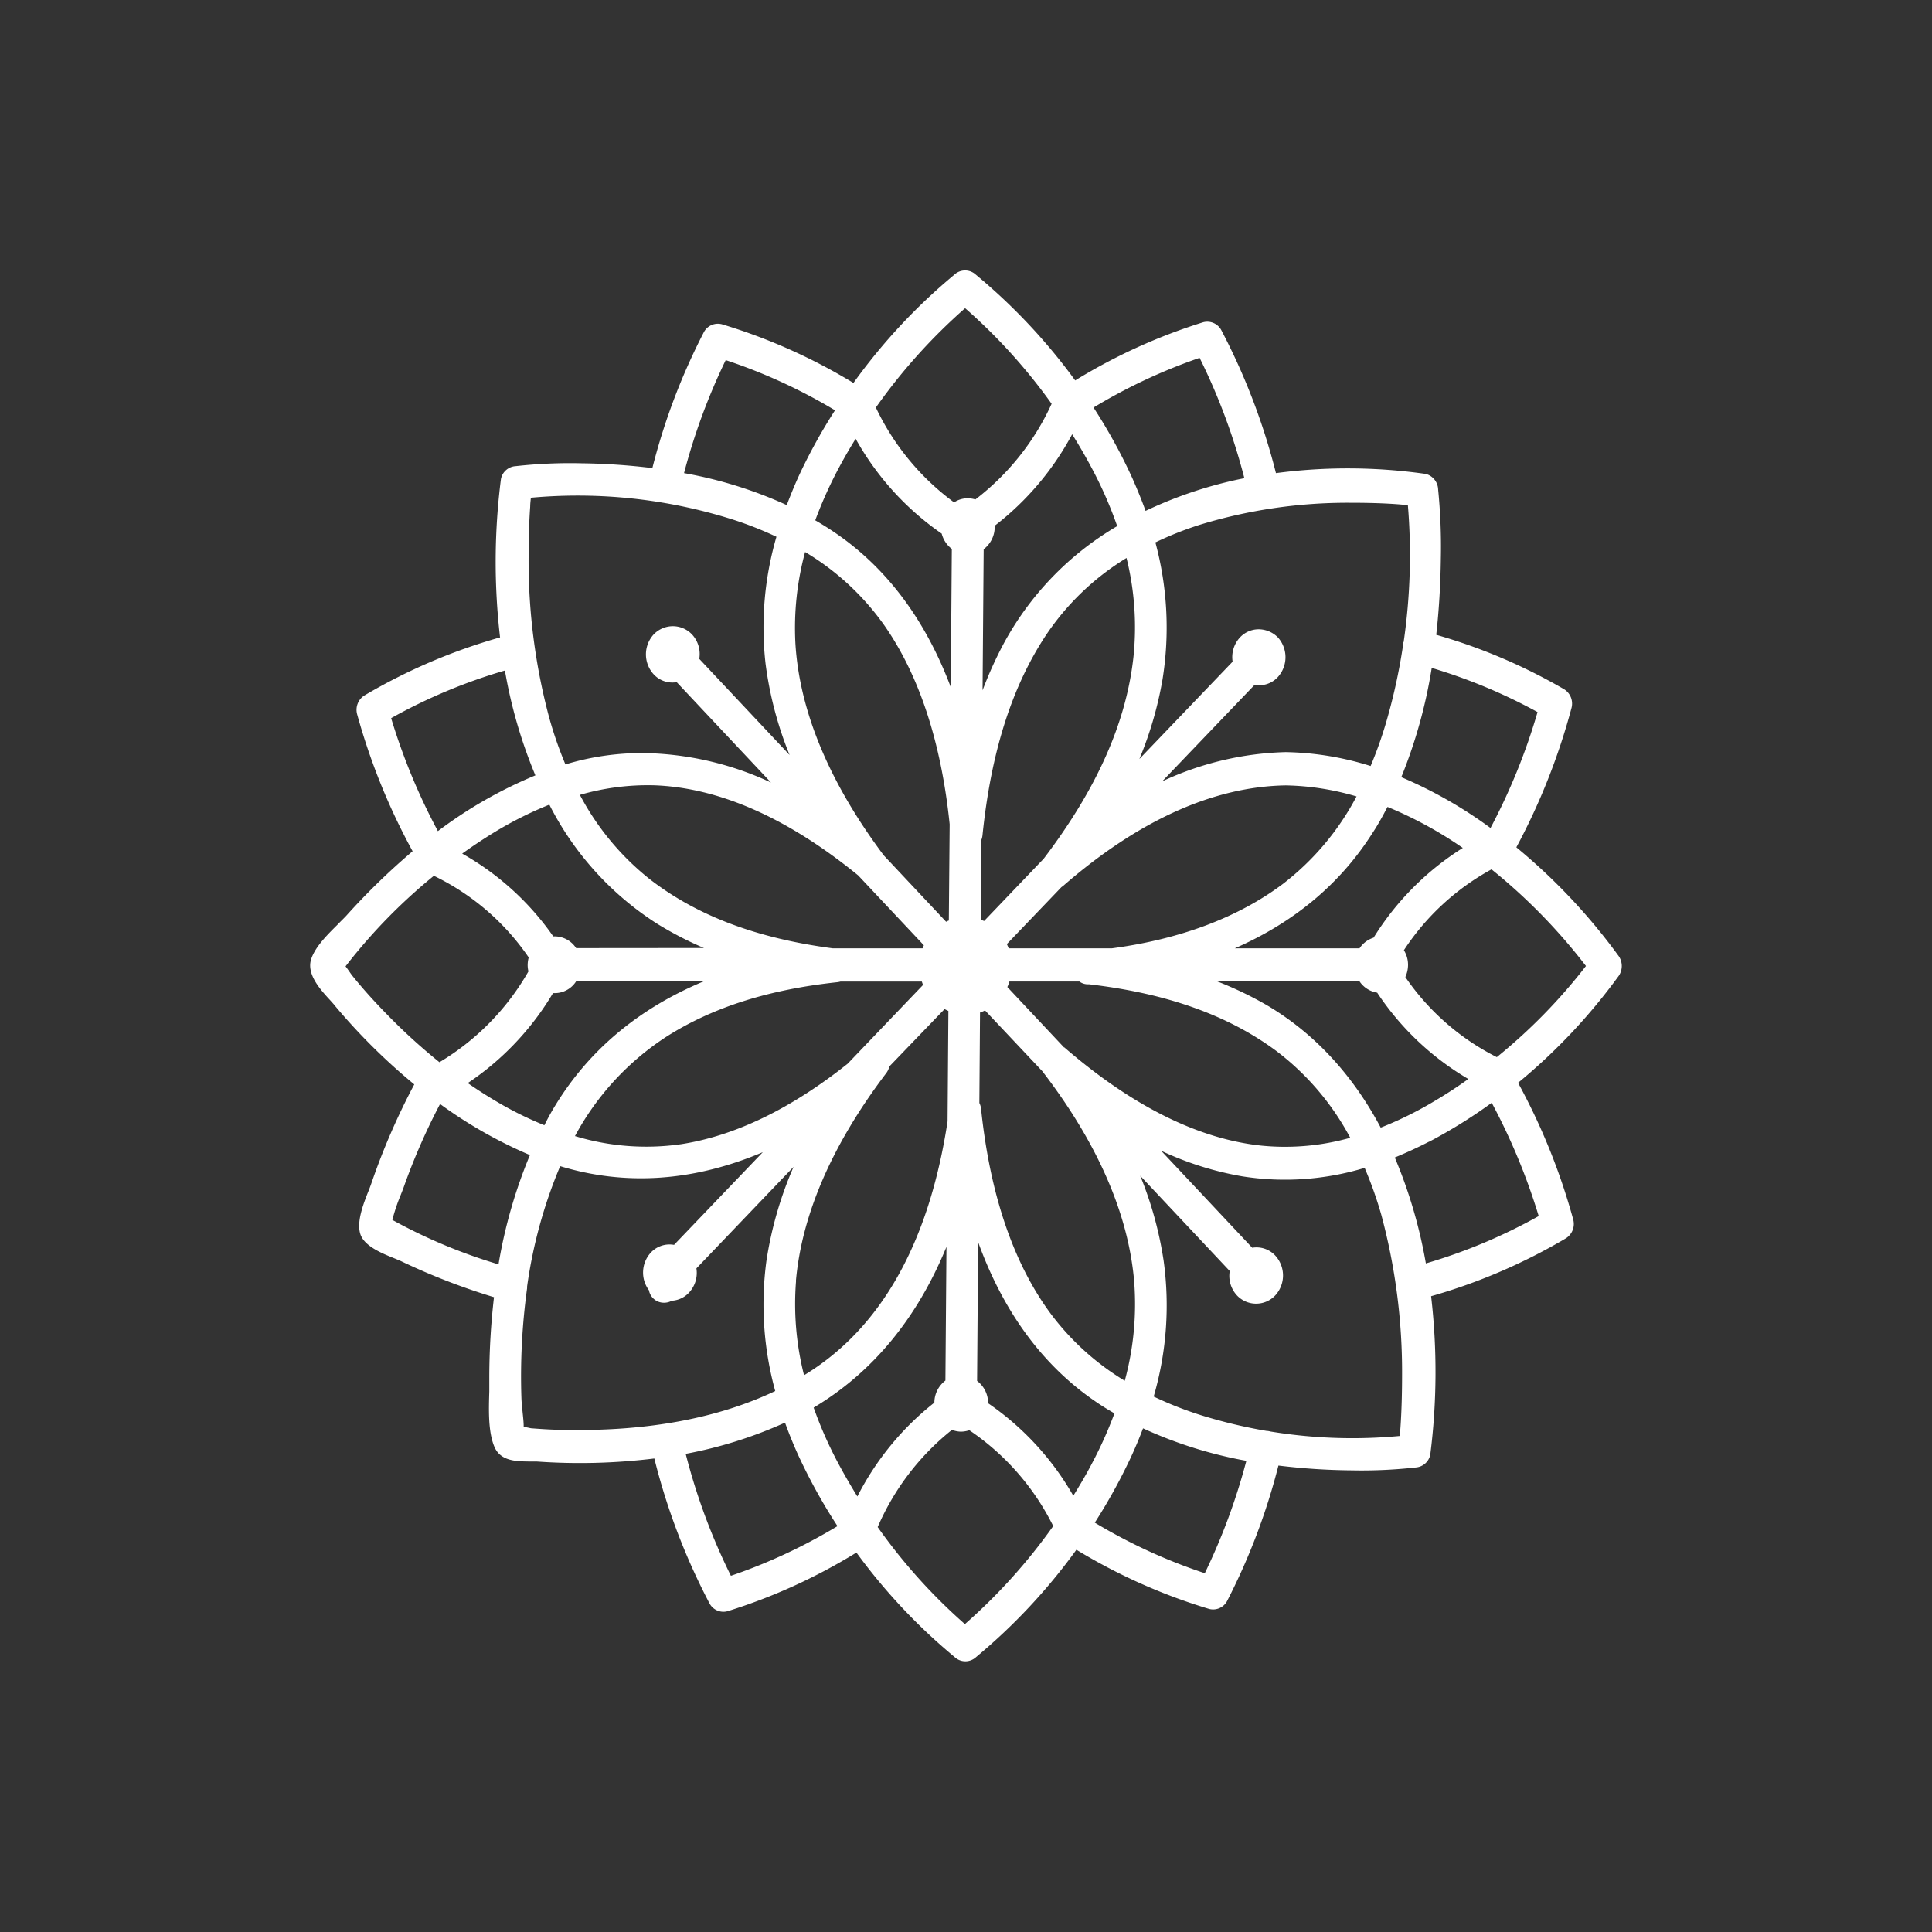 <svg id="Capa_1" data-name="Capa 1" xmlns="http://www.w3.org/2000/svg" viewBox="0 0 350 350"><rect x="0" y="0" width="350" height="350" fill="#333333" stroke="none"/><defs><style>.cls-1{fill:#fff;}</style></defs><title>varidades</title><path class="cls-1" d="M293.09,177a3.18,3.18,0,0,0,0-4A107.36,107.36,0,0,0,274.7,153.5a117.17,117.17,0,0,0,10-25.27,3.07,3.07,0,0,0-1.32-3.35A101.7,101.7,0,0,0,260.19,115c.49-4.43.77-9,.83-13.72a104.3,104.3,0,0,0-.49-12.62,3,3,0,0,0-2.23-2.8,99.58,99.58,0,0,0-27.15-.15,117.35,117.35,0,0,0-9.91-25.92A2.88,2.88,0,0,0,218,58.37a102.18,102.18,0,0,0-23.22,10.55A105.38,105.38,0,0,0,176.8,49.78a2.85,2.85,0,0,0-3.93,0,105.25,105.25,0,0,0-18.26,19.6A103.12,103.12,0,0,0,130.8,58.75a2.87,2.87,0,0,0-3.28,1.41,114.92,114.92,0,0,0-9.34,24.64,116.26,116.26,0,0,0-12.84-.87,88.14,88.14,0,0,0-11.91.52,2.89,2.89,0,0,0-2.68,2.33,118.24,118.24,0,0,0-.16,28.69A103.8,103.8,0,0,0,66,126a3.07,3.07,0,0,0-1.31,3.36,116,116,0,0,0,10.06,24.85A124,124,0,0,0,62.8,165.82c-.43.48-1,1-1.56,1.6-1.81,1.79-4.06,4-4.83,6.23-1,2.8,1.69,5.69,3.45,7.6.32.36.62.68.86,1a109.73,109.73,0,0,0,14.33,14.2,124,124,0,0,0-7.74,17.83c-.13.39-.31.86-.52,1.4-1,2.5-2.33,5.93-1.41,8.15.85,2,3.82,3.23,6,4.1.53.22,1,.41,1.36.58A119.17,119.17,0,0,0,89.49,235a127.54,127.54,0,0,0-.85,14.79c0,.69,0,1.47,0,2.3-.1,3.24-.23,7.26.92,10s4.24,2.64,6.54,2.68l1.17,0a110.81,110.81,0,0,0,21.27-.55,117.3,117.3,0,0,0,10,26.26,2.85,2.85,0,0,0,3.28,1.4,102.65,102.65,0,0,0,23.33-10.62,104.78,104.78,0,0,0,17.77,18.91,2.84,2.84,0,0,0,3.93,0A105.65,105.65,0,0,0,195,280.75a103.64,103.64,0,0,0,24,10.71,2.86,2.86,0,0,0,3.29-1.4,116.07,116.07,0,0,0,9.31-24.56,116.46,116.46,0,0,0,13.28.87,87.61,87.61,0,0,0,11.55-.52,2.9,2.9,0,0,0,2.68-2.33,118.83,118.83,0,0,0,.15-28.7,103.79,103.79,0,0,0,24.45-10.51,3.08,3.08,0,0,0,1.3-3.36,115.2,115.2,0,0,0-10-24.79A105,105,0,0,0,293.09,177ZM147.4,255c10.65-6.35,18.73-16.12,24.06-29.12l-.19,24.22a5.06,5.06,0,0,0-2,4,51.25,51.25,0,0,0-13.95,17c-1.23-2-2.39-4-3.43-5.94h0A73.63,73.63,0,0,1,147.4,255Zm-5.29,2.77.12,0c.77,2.13,1.63,4.23,2.57,6.26a101.06,101.06,0,0,0,6.92,12.44,99.44,99.44,0,0,1-19.31,9,112.07,112.07,0,0,1-8.19-22.09A78.7,78.7,0,0,0,142.11,257.77ZM72.55,216.59c.24-.61.47-1.18.64-1.67A114.74,114.74,0,0,1,79.72,200,82.14,82.14,0,0,0,96,209.25a89.87,89.87,0,0,0-5.69,19.8A97.09,97.09,0,0,1,71.08,221,32.07,32.07,0,0,1,72.55,216.59Zm6.79-66a111.75,111.75,0,0,1-8.48-20.49,98.47,98.47,0,0,1,20.61-8.63,87.76,87.76,0,0,0,5.52,19A79.82,79.82,0,0,0,79.34,150.56ZM180.23,95.22a51.67,51.67,0,0,0,14-16.55c1.4,2.23,2.69,4.48,3.85,6.7h0a72.86,72.86,0,0,1,4.31,9.94,54.87,54.87,0,0,0-20.7,21.54,71.78,71.78,0,0,0-3.69,8.21l.2-25.56a5.06,5.06,0,0,0,2-4.08Zm73.63,45.57A90.19,90.19,0,0,0,259.37,121a98.33,98.33,0,0,1,19.17,8,110.93,110.93,0,0,1-8.52,21A79.81,79.81,0,0,0,253.86,140.79Zm-21.45,19.34c-8,6-18.45,10-31,11.67H182.73c-.1-.26-.21-.52-.33-.77l9.88-10.31a4.92,4.92,0,0,0,.41-.31c13.61-11.82,27.17-17.92,40.26-18.13a48.18,48.18,0,0,1,12.8,2A48.34,48.34,0,0,1,232.41,160.13Zm-27.08-41.06c-1.33,11.92-6.65,23.86-16.26,36.5l-10.79,11.28-.61-.25.11-14.43a3.23,3.23,0,0,0,.21-.88c1.53-14.91,5.25-26.68,11.35-36a47,47,0,0,1,14.74-14.21A52.13,52.13,0,0,1,205.33,119.07Zm-27.91,80.74.12-16.38a7.27,7.27,0,0,0,.91-.38l10.37,11c10,13,15.55,25.77,16.63,37.92a52.77,52.77,0,0,1-1.69,18.17,47.21,47.21,0,0,1-13.37-12.09c-6.8-9.15-11.06-21.69-12.67-37.26A3.14,3.14,0,0,0,177.42,199.81Zm51.29,7.75c-11.49-1.15-23.57-7.15-35.89-17.81l-.06,0-10.27-10.94a9.49,9.49,0,0,0,.38-1h12.67a2.56,2.56,0,0,0,1.72.5c14,1.62,25.09,5.55,33.85,12a48,48,0,0,1,13.5,15.81A43.6,43.6,0,0,1,228.71,207.56Zm20.13-37.69a4.8,4.8,0,0,0-2.55,1.93h-22.6c10.76-4.7,19.13-11.71,24.95-20.89,1-1.5,1.86-3.09,2.72-4.73A72.28,72.28,0,0,1,265,153.61,50.8,50.8,0,0,0,248.84,169.87ZM118.41,142.26c11.78.39,24.25,5.88,37.06,16.33l11.9,12.66c-.09.18-.17.37-.24.55H150.87c-13.82-1.82-24.67-5.93-33.19-12.55A48.09,48.09,0,0,1,105.05,144,44.3,44.3,0,0,1,118.41,142.26Zm-14.25,63.55a49.22,49.22,0,0,1,16.56-18h0c8.32-5.3,18.46-8.54,31-9.88a3.58,3.58,0,0,0,.53-.11H167c.07.21.14.42.22.61l-13.66,14.27c-10.27,8.17-20.43,13.08-30.18,14.58A44.39,44.39,0,0,1,104.16,205.81Zm-4-25.9h.15a4.6,4.6,0,0,0,4.06-2.13h23.12c-11.72,4.88-20.74,12.41-26.87,22.44-.67,1.09-1.34,2.28-2,3.63a64.49,64.49,0,0,1-7.41-3.57c-2.12-1.2-4.29-2.56-6.47-4.07A50.94,50.94,0,0,0,100.18,179.91Zm71.73-13.15a4.37,4.37,0,0,0-.49.23L160,154.85l-.13-.2c-9.76-13.14-15.07-26-15.78-38.19A52.7,52.7,0,0,1,145.85,100a47.16,47.16,0,0,1,14.25,13.14c6.38,9.07,10.4,21.24,11.94,36.18Zm-67.52,5a4.66,4.66,0,0,0-4.14-2.12,50.05,50.05,0,0,0-16.5-15c1.81-1.3,3.63-2.51,5.42-3.62a68.29,68.29,0,0,1,10.37-5.25,55.16,55.16,0,0,0,19.39,21.49,63.09,63.09,0,0,0,8.62,4.48Zm39.82,60.28c1.06-12,6.55-24.68,16.32-37.58h0a3.31,3.31,0,0,0,.61-1.27l10-10.39a7.33,7.33,0,0,0,.69.34l-.15,20c-3.36,22.08-12.1,37.56-26,46A52.56,52.56,0,0,1,144.21,232.08Zm76.3-54.29h25.78a4.75,4.75,0,0,0,3.22,2.08A50.44,50.44,0,0,0,266,195.47c-2,1.45-4.09,2.79-6.13,4a66.09,66.09,0,0,1-9.74,4.81c-5.08-9.56-11.91-16.95-20.32-22A64.46,64.46,0,0,0,220.51,177.79Zm33.77-61.45a3.87,3.87,0,0,0-.12.83,104.8,104.8,0,0,1-3,13.64,73.42,73.42,0,0,1-2.84,8,54.18,54.18,0,0,0-15.4-2.52,56.18,56.18,0,0,0-22.36,5.3l16.74-17.48a4.61,4.61,0,0,0,4.2-1.4,5.36,5.36,0,0,0,0-7.22A4.93,4.93,0,0,0,228,114a4.64,4.64,0,0,0-3.39,1.5,5.26,5.26,0,0,0-1.31,4.37l-16.89,17.63a67.19,67.19,0,0,0,4.19-14.41,59.24,59.24,0,0,0-1.29-24.83,61.4,61.4,0,0,1,8-3.18,91.78,91.78,0,0,1,27.21-4c3.12,0,6.18.07,9.1.3l1.43.13A109.42,109.42,0,0,1,254.28,116.34ZM207.53,92.55c-.72-2-1.54-4-2.43-6a98,98,0,0,0-7-12.72,99.91,99.91,0,0,1,19.22-9,111.72,111.72,0,0,1,8.11,21.8A76.31,76.31,0,0,0,207.53,92.55ZM176.7,90.48a4.93,4.93,0,0,0-1.33-.21,4.4,4.4,0,0,0-2.53.74,45.46,45.46,0,0,1-14.17-17.18,103,103,0,0,1,16.17-18,101.36,101.36,0,0,1,15.67,17.32A45.67,45.67,0,0,1,176.7,90.48Zm-4.27,9-.19,25c-4.52-12-11.38-21.29-20.47-27.63-1.27-.89-2.61-1.74-4.08-2.59a76.21,76.21,0,0,1,4.42-9.77c.9-1.67,1.87-3.35,2.9-5A51.16,51.16,0,0,0,170.6,96.67,5,5,0,0,0,172.43,99.44ZM145.05,85.5c-.92,1.94-1.76,4-2.52,6a77.36,77.36,0,0,0-18.61-5.79,112,112,0,0,1,7.55-20.47,98.79,98.79,0,0,1,19.8,9.09A101,101,0,0,0,145.05,85.5Zm-6.37,34.67a66.23,66.23,0,0,0,4.36,16.6l-16.36-17.41a5.22,5.22,0,0,0-1.3-4.41,4.8,4.8,0,0,0-3.48-1.51h0a4.83,4.83,0,0,0-3.49,1.5,5.36,5.36,0,0,0,0,7.21,4.61,4.61,0,0,0,4.18,1.43l17.08,18.18a56.54,56.54,0,0,0-23.3-5.34,48,48,0,0,0-13.94,2.06,70.8,70.8,0,0,1-3-8.7A109.75,109.75,0,0,1,95.76,101c0-3.16.08-6.27.29-9.25,0-.53.07-1,.12-1.58a93.12,93.12,0,0,1,36.49,3.92,64.71,64.71,0,0,1,8,3.15A58.68,58.68,0,0,0,138.68,120.17Zm-42.9,53.28a5.56,5.56,0,0,0-.19,1.34,5,5,0,0,0,.14,1.19,45.34,45.34,0,0,1-16.12,16.45A105.83,105.83,0,0,1,70,183.66c-2.33-2.38-4.34-4.63-6.14-6.86-.2-.25-.39-.53-.59-.82s-.44-.62-.67-.92a99.94,99.94,0,0,1,16-16.4A44,44,0,0,1,95.78,173.45Zm-.3,60a1.68,1.68,0,0,0,0-.32,86.78,86.78,0,0,1,6-21.87c11.89,3.62,24.22,2.76,36.71-2.53l-16.08,16.79a4.63,4.63,0,0,0-4.21,1.4,5.36,5.36,0,0,0-.34,6.82,2.74,2.74,0,0,0,2.73,2.26,2.82,2.82,0,0,0,1.41-.36,4.6,4.6,0,0,0,3.14-1.49,5.23,5.23,0,0,0,1.32-4.37l17.6-18.39a68,68,0,0,0-4.91,17A59,59,0,0,0,140.44,252c-10.31,4.9-22.92,7.27-37.55,7.05h0c-2.23,0-4.42-.13-6.51-.29-.21,0-.52-.09-.88-.16l-.63-.12c0-.93-.12-1.86-.21-2.77s-.17-1.63-.2-2.4A117.67,117.67,0,0,1,95.48,233.42Zm77,25.59a4.64,4.64,0,0,0,1.58.32,4.83,4.83,0,0,0,1.54-.26,45.11,45.11,0,0,1,15.2,17.36,102.44,102.44,0,0,1-16,17.76A100.68,100.68,0,0,1,159,276.64,45.67,45.67,0,0,1,172.5,259Zm4.53-8.85.19-25.17c4.58,12.66,11.71,22.35,21.25,28.87,1,.7,2.16,1.41,3.44,2.16a74.46,74.46,0,0,1-4.09,9.1c-1,1.92-2.15,3.87-3.36,5.82A51,51,0,0,0,179,254.21,5,5,0,0,0,177,250.16ZM204.87,264c.8-1.73,1.54-3.49,2.2-5.24a77.84,77.84,0,0,0,18.72,5.88A111.83,111.83,0,0,1,218.26,285a98.8,98.8,0,0,1-19.93-9.16A101.86,101.86,0,0,0,204.87,264Zm5.91-35.75A66.7,66.7,0,0,0,206.56,213l16.22,17.26a5.2,5.2,0,0,0,1.3,4.41,4.76,4.76,0,0,0,3.47,1.5h0a4.75,4.75,0,0,0,3.48-1.5,5.34,5.34,0,0,0,0-7.21,4.64,4.64,0,0,0-4.18-1.42l-16.5-17.57a57.64,57.64,0,0,0,14.73,4.64,49.67,49.67,0,0,0,22.14-1.54,71.92,71.92,0,0,1,3,8.44A109.32,109.32,0,0,1,254,248.91c0,3.32-.08,6.57-.29,9.66l-.12,1.57a91.68,91.68,0,0,1-23.46-.81,2.69,2.69,0,0,0-.7-.11,92.25,92.25,0,0,1-11.85-2.84A65.42,65.42,0,0,1,209,253,59.06,59.06,0,0,0,210.78,228.23Zm48.13-21.42a91.82,91.82,0,0,0,11.33-7.05,112.93,112.93,0,0,1,8.51,20.52,98.69,98.69,0,0,1-20.44,8.58,88.11,88.11,0,0,0-5.63-19.19C254.79,208.82,256.88,207.86,258.91,206.81ZM254.59,177a5.37,5.37,0,0,0,.49-2.16,5.07,5.07,0,0,0-.75-2.7,44.37,44.37,0,0,1,15.87-14.65A103.26,103.26,0,0,1,287.31,175a100,100,0,0,1-16.15,16.51A44.15,44.15,0,0,1,254.59,177Z"/></svg>
